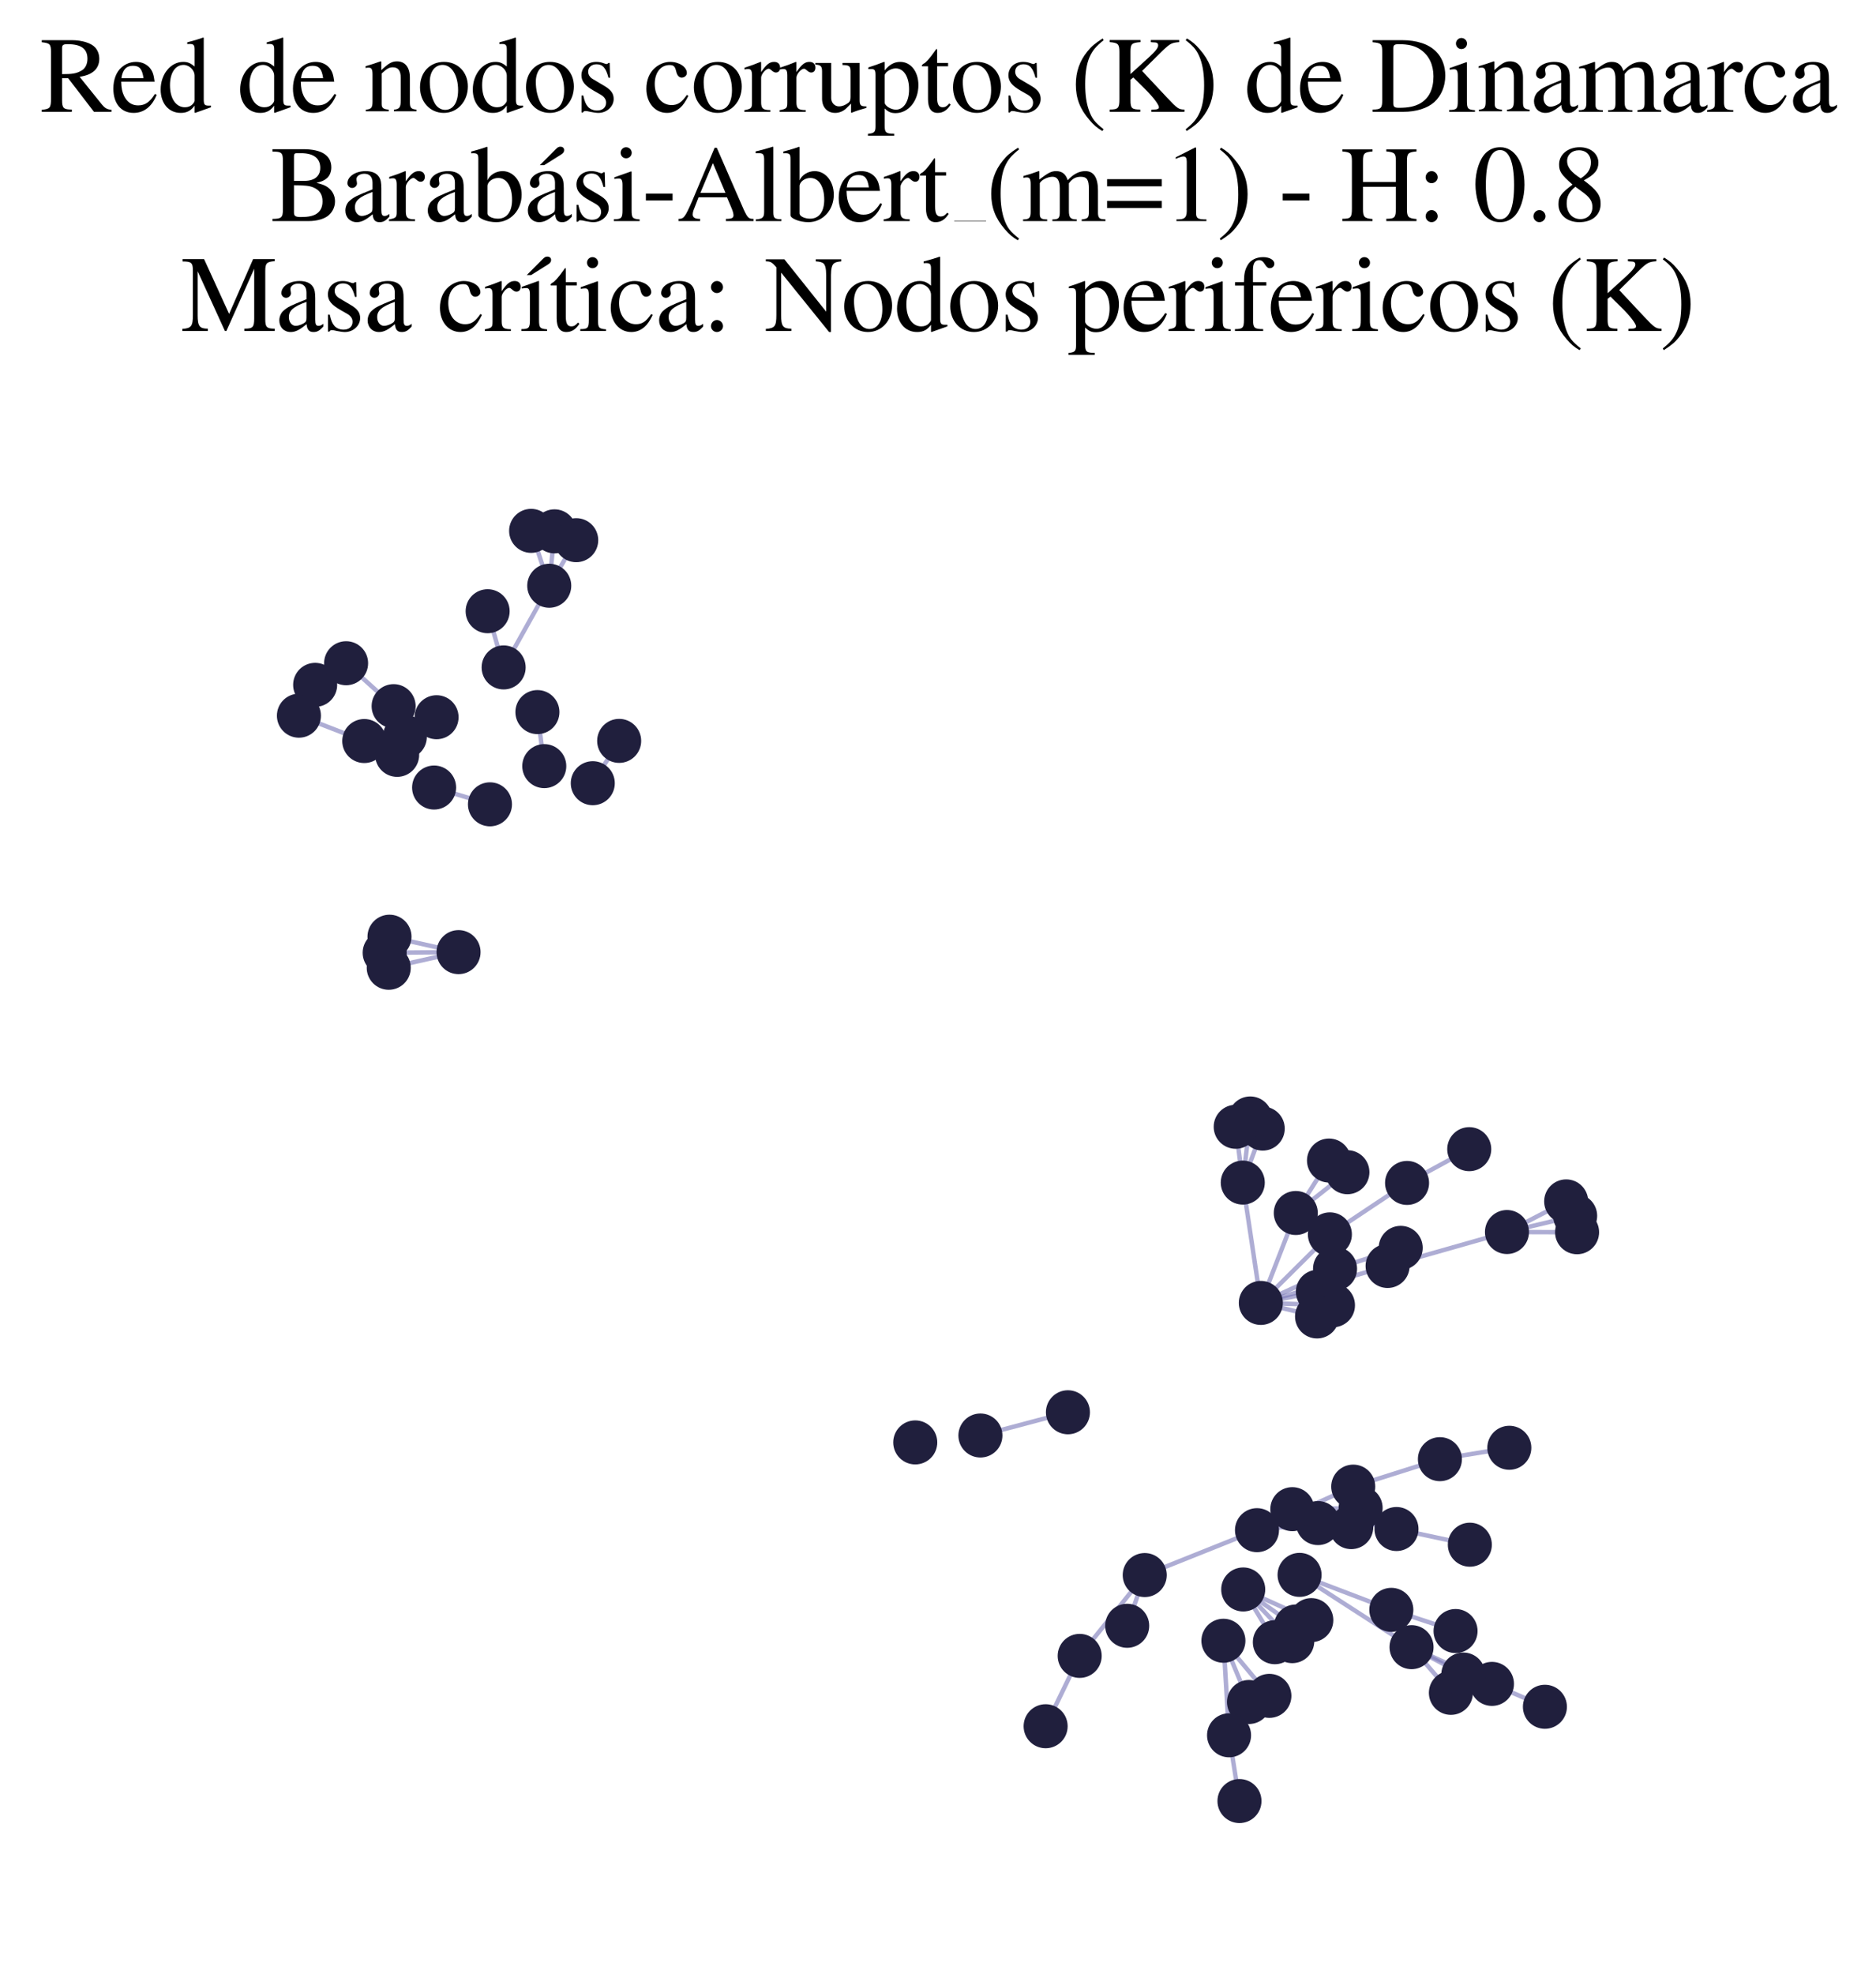 <?xml version="1.0" encoding="utf-8" standalone="no"?>
<!DOCTYPE svg PUBLIC "-//W3C//DTD SVG 1.1//EN"
  "http://www.w3.org/Graphics/SVG/1.1/DTD/svg11.dtd">
<svg xmlns:xlink="http://www.w3.org/1999/xlink" width="169.215pt" height="178.045pt" viewBox="0 0 169.215 178.045" xmlns="http://www.w3.org/2000/svg" version="1.1">
 <defs>
  <style type="text/css">*{stroke-linejoin: round; stroke-linecap: butt}</style>
 </defs>
 <g id="figure_1">
  <g id="patch_1">
   <path d="M 0 178.045 
L 169.215 178.045 
L 169.215 0 
L 0 0 
z
" style="fill: #ffffff"/>
  </g>
  <g id="axes_1">
   <g id="LineCollection_1">
    <path d="M 103.254 142.038 
L 113.38 137.99 
" clip-path="url(#p93123ad80b)" style="fill: none; stroke: #7976b8; stroke-opacity: 0.6; stroke-width: 0.4"/>
    <path d="M 103.254 142.038 
L 97.388 149.327 
" clip-path="url(#p93123ad80b)" style="fill: none; stroke: #7976b8; stroke-opacity: 0.6; stroke-width: 0.4"/>
    <path d="M 103.254 142.038 
L 101.673 146.613 
" clip-path="url(#p93123ad80b)" style="fill: none; stroke: #7976b8; stroke-opacity: 0.6; stroke-width: 0.4"/>
    <path d="M 117.221 142.022 
L 125.498 145.175 
" clip-path="url(#p93123ad80b)" style="fill: none; stroke: #7976b8; stroke-opacity: 0.6; stroke-width: 0.4"/>
    <path d="M 117.221 142.022 
L 127.321 148.541 
" clip-path="url(#p93123ad80b)" style="fill: none; stroke: #7976b8; stroke-opacity: 0.6; stroke-width: 0.4"/>
    <path d="M 113.728 117.497 
L 116.88 109.387 
" clip-path="url(#p93123ad80b)" style="fill: none; stroke: #7976b8; stroke-opacity: 0.6; stroke-width: 0.4"/>
    <path d="M 113.728 117.497 
L 125.161 114.164 
" clip-path="url(#p93123ad80b)" style="fill: none; stroke: #7976b8; stroke-opacity: 0.6; stroke-width: 0.4"/>
    <path d="M 113.728 117.497 
L 118.798 118.716 
" clip-path="url(#p93123ad80b)" style="fill: none; stroke: #7976b8; stroke-opacity: 0.6; stroke-width: 0.4"/>
    <path d="M 113.728 117.497 
L 112.098 106.645 
" clip-path="url(#p93123ad80b)" style="fill: none; stroke: #7976b8; stroke-opacity: 0.6; stroke-width: 0.4"/>
    <path d="M 113.728 117.497 
L 120.42 114.419 
" clip-path="url(#p93123ad80b)" style="fill: none; stroke: #7976b8; stroke-opacity: 0.6; stroke-width: 0.4"/>
    <path d="M 113.728 117.497 
L 120.234 117.709 
" clip-path="url(#p93123ad80b)" style="fill: none; stroke: #7976b8; stroke-opacity: 0.6; stroke-width: 0.4"/>
    <path d="M 113.728 117.497 
L 118.873 116.49 
" clip-path="url(#p93123ad80b)" style="fill: none; stroke: #7976b8; stroke-opacity: 0.6; stroke-width: 0.4"/>
    <path d="M 113.728 117.497 
L 119.956 111.314 
" clip-path="url(#p93123ad80b)" style="fill: none; stroke: #7976b8; stroke-opacity: 0.6; stroke-width: 0.4"/>
    <path d="M 32.857 66.826 
L 26.963 64.54 
" clip-path="url(#p93123ad80b)" style="fill: none; stroke: #7976b8; stroke-opacity: 0.6; stroke-width: 0.4"/>
    <path d="M 116.88 109.387 
L 121.536 105.709 
" clip-path="url(#p93123ad80b)" style="fill: none; stroke: #7976b8; stroke-opacity: 0.6; stroke-width: 0.4"/>
    <path d="M 116.88 109.387 
L 119.876 104.656 
" clip-path="url(#p93123ad80b)" style="fill: none; stroke: #7976b8; stroke-opacity: 0.6; stroke-width: 0.4"/>
    <path d="M 35.505 63.682 
L 31.219 59.81 
" clip-path="url(#p93123ad80b)" style="fill: none; stroke: #7976b8; stroke-opacity: 0.6; stroke-width: 0.4"/>
    <path d="M 110.352 147.963 
L 110.861 156.488 
" clip-path="url(#p93123ad80b)" style="fill: none; stroke: #7976b8; stroke-opacity: 0.6; stroke-width: 0.4"/>
    <path d="M 110.352 147.963 
L 112.659 153.485 
" clip-path="url(#p93123ad80b)" style="fill: none; stroke: #7976b8; stroke-opacity: 0.6; stroke-width: 0.4"/>
    <path d="M 110.352 147.963 
L 114.498 152.932 
" clip-path="url(#p93123ad80b)" style="fill: none; stroke: #7976b8; stroke-opacity: 0.6; stroke-width: 0.4"/>
    <path d="M 125.498 145.175 
L 131.291 147.086 
" clip-path="url(#p93123ad80b)" style="fill: none; stroke: #7976b8; stroke-opacity: 0.6; stroke-width: 0.4"/>
    <path d="M 110.861 156.488 
L 111.8 162.418 
" clip-path="url(#p93123ad80b)" style="fill: none; stroke: #7976b8; stroke-opacity: 0.6; stroke-width: 0.4"/>
    <path d="M 125.161 114.164 
L 135.928 111.103 
" clip-path="url(#p93123ad80b)" style="fill: none; stroke: #7976b8; stroke-opacity: 0.6; stroke-width: 0.4"/>
    <path d="M 116.567 136.095 
L 121.884 137.715 
" clip-path="url(#p93123ad80b)" style="fill: none; stroke: #7976b8; stroke-opacity: 0.6; stroke-width: 0.4"/>
    <path d="M 116.567 136.095 
L 122.729 135.991 
" clip-path="url(#p93123ad80b)" style="fill: none; stroke: #7976b8; stroke-opacity: 0.6; stroke-width: 0.4"/>
    <path d="M 116.567 136.095 
L 125.962 137.886 
" clip-path="url(#p93123ad80b)" style="fill: none; stroke: #7976b8; stroke-opacity: 0.6; stroke-width: 0.4"/>
    <path d="M 135.928 111.103 
L 141.269 108.341 
" clip-path="url(#p93123ad80b)" style="fill: none; stroke: #7976b8; stroke-opacity: 0.6; stroke-width: 0.4"/>
    <path d="M 135.928 111.103 
L 142.252 111.122 
" clip-path="url(#p93123ad80b)" style="fill: none; stroke: #7976b8; stroke-opacity: 0.6; stroke-width: 0.4"/>
    <path d="M 135.928 111.103 
L 142.078 109.643 
" clip-path="url(#p93123ad80b)" style="fill: none; stroke: #7976b8; stroke-opacity: 0.6; stroke-width: 0.4"/>
    <path d="M 44.195 72.534 
L 39.156 71.02 
" clip-path="url(#p93123ad80b)" style="fill: none; stroke: #7976b8; stroke-opacity: 0.6; stroke-width: 0.4"/>
    <path d="M 88.433 129.453 
L 96.327 127.358 
" clip-path="url(#p93123ad80b)" style="fill: none; stroke: #7976b8; stroke-opacity: 0.6; stroke-width: 0.4"/>
    <path d="M 113.38 137.99 
L 122.062 134.063 
" clip-path="url(#p93123ad80b)" style="fill: none; stroke: #7976b8; stroke-opacity: 0.6; stroke-width: 0.4"/>
    <path d="M 113.38 137.99 
L 118.879 137.351 
" clip-path="url(#p93123ad80b)" style="fill: none; stroke: #7976b8; stroke-opacity: 0.6; stroke-width: 0.4"/>
    <path d="M 112.138 143.337 
L 118.28 146.103 
" clip-path="url(#p93123ad80b)" style="fill: none; stroke: #7976b8; stroke-opacity: 0.6; stroke-width: 0.4"/>
    <path d="M 112.138 143.337 
L 116.884 146.677 
" clip-path="url(#p93123ad80b)" style="fill: none; stroke: #7976b8; stroke-opacity: 0.6; stroke-width: 0.4"/>
    <path d="M 112.138 143.337 
L 116.563 147.998 
" clip-path="url(#p93123ad80b)" style="fill: none; stroke: #7976b8; stroke-opacity: 0.6; stroke-width: 0.4"/>
    <path d="M 112.138 143.337 
L 114.992 148.093 
" clip-path="url(#p93123ad80b)" style="fill: none; stroke: #7976b8; stroke-opacity: 0.6; stroke-width: 0.4"/>
    <path d="M 127.321 148.541 
L 134.575 151.853 
" clip-path="url(#p93123ad80b)" style="fill: none; stroke: #7976b8; stroke-opacity: 0.6; stroke-width: 0.4"/>
    <path d="M 127.321 148.541 
L 130.871 152.659 
" clip-path="url(#p93123ad80b)" style="fill: none; stroke: #7976b8; stroke-opacity: 0.6; stroke-width: 0.4"/>
    <path d="M 127.321 148.541 
L 131.99 151.009 
" clip-path="url(#p93123ad80b)" style="fill: none; stroke: #7976b8; stroke-opacity: 0.6; stroke-width: 0.4"/>
    <path d="M 134.575 151.853 
L 139.351 153.916 
" clip-path="url(#p93123ad80b)" style="fill: none; stroke: #7976b8; stroke-opacity: 0.6; stroke-width: 0.4"/>
    <path d="M 45.428 60.188 
L 49.542 52.822 
" clip-path="url(#p93123ad80b)" style="fill: none; stroke: #7976b8; stroke-opacity: 0.6; stroke-width: 0.4"/>
    <path d="M 45.428 60.188 
L 43.985 55.12 
" clip-path="url(#p93123ad80b)" style="fill: none; stroke: #7976b8; stroke-opacity: 0.6; stroke-width: 0.4"/>
    <path d="M 97.388 149.327 
L 94.316 155.671 
" clip-path="url(#p93123ad80b)" style="fill: none; stroke: #7976b8; stroke-opacity: 0.6; stroke-width: 0.4"/>
    <path d="M 49.542 52.822 
L 47.907 47.873 
" clip-path="url(#p93123ad80b)" style="fill: none; stroke: #7976b8; stroke-opacity: 0.6; stroke-width: 0.4"/>
    <path d="M 49.542 52.822 
L 51.975 48.713 
" clip-path="url(#p93123ad80b)" style="fill: none; stroke: #7976b8; stroke-opacity: 0.6; stroke-width: 0.4"/>
    <path d="M 49.542 52.822 
L 50.016 47.917 
" clip-path="url(#p93123ad80b)" style="fill: none; stroke: #7976b8; stroke-opacity: 0.6; stroke-width: 0.4"/>
    <path d="M 122.062 134.063 
L 129.879 131.587 
" clip-path="url(#p93123ad80b)" style="fill: none; stroke: #7976b8; stroke-opacity: 0.6; stroke-width: 0.4"/>
    <path d="M 112.098 106.645 
L 113.899 101.776 
" clip-path="url(#p93123ad80b)" style="fill: none; stroke: #7976b8; stroke-opacity: 0.6; stroke-width: 0.4"/>
    <path d="M 112.098 106.645 
L 112.773 100.862 
" clip-path="url(#p93123ad80b)" style="fill: none; stroke: #7976b8; stroke-opacity: 0.6; stroke-width: 0.4"/>
    <path d="M 112.098 106.645 
L 111.461 101.613 
" clip-path="url(#p93123ad80b)" style="fill: none; stroke: #7976b8; stroke-opacity: 0.6; stroke-width: 0.4"/>
    <path d="M 120.42 114.419 
L 126.343 112.531 
" clip-path="url(#p93123ad80b)" style="fill: none; stroke: #7976b8; stroke-opacity: 0.6; stroke-width: 0.4"/>
    <path d="M 129.879 131.587 
L 136.141 130.56 
" clip-path="url(#p93123ad80b)" style="fill: none; stroke: #7976b8; stroke-opacity: 0.6; stroke-width: 0.4"/>
    <path d="M 41.361 85.863 
L 34.697 85.92 
" clip-path="url(#p93123ad80b)" style="fill: none; stroke: #7976b8; stroke-opacity: 0.6; stroke-width: 0.4"/>
    <path d="M 41.361 85.863 
L 35.064 87.273 
" clip-path="url(#p93123ad80b)" style="fill: none; stroke: #7976b8; stroke-opacity: 0.6; stroke-width: 0.4"/>
    <path d="M 41.361 85.863 
L 35.133 84.472 
" clip-path="url(#p93123ad80b)" style="fill: none; stroke: #7976b8; stroke-opacity: 0.6; stroke-width: 0.4"/>
    <path d="M 49.094 69.089 
L 48.475 64.216 
" clip-path="url(#p93123ad80b)" style="fill: none; stroke: #7976b8; stroke-opacity: 0.6; stroke-width: 0.4"/>
    <path d="M 119.956 111.314 
L 126.917 106.676 
" clip-path="url(#p93123ad80b)" style="fill: none; stroke: #7976b8; stroke-opacity: 0.6; stroke-width: 0.4"/>
    <path d="M 125.962 137.886 
L 132.58 139.301 
" clip-path="url(#p93123ad80b)" style="fill: none; stroke: #7976b8; stroke-opacity: 0.6; stroke-width: 0.4"/>
    <path d="M 126.917 106.676 
L 132.526 103.631 
" clip-path="url(#p93123ad80b)" style="fill: none; stroke: #7976b8; stroke-opacity: 0.6; stroke-width: 0.4"/>
    <path d="M 53.469 70.63 
L 55.849 66.813 
" clip-path="url(#p93123ad80b)" style="fill: none; stroke: #7976b8; stroke-opacity: 0.6; stroke-width: 0.4"/>
   </g>
   <g id="PathCollection_1">
    <defs>
     <path id="m9e8c3a4043" d="M 0 1.936 
C 0.514 1.936 1.006 1.732 1.369 1.369 
C 1.732 1.006 1.936 0.514 1.936 0 
C 1.936 -0.514 1.732 -1.006 1.369 -1.369 
C 1.006 -1.732 0.514 -1.936 0 -1.936 
C -0.514 -1.936 -1.006 -1.732 -1.369 -1.369 
C -1.732 -1.006 -1.936 -0.514 -1.936 0 
C -1.936 0.514 -1.732 1.006 -1.369 1.369 
C -1.006 1.732 -0.514 1.936 0 1.936 
z
" style="stroke: #201f3d; stroke-width: 0.1"/>
    </defs>
    <g clip-path="url(#p93123ad80b)">
     <use xlink:href="#m9e8c3a4043" x="96.327" y="127.358" style="fill: #201f3d; stroke: #201f3d; stroke-width: 0.1"/>
     <use xlink:href="#m9e8c3a4043" x="129.879" y="131.587" style="fill: #201f3d; stroke: #201f3d; stroke-width: 0.1"/>
     <use xlink:href="#m9e8c3a4043" x="32.857" y="66.826" style="fill: #201f3d; stroke: #201f3d; stroke-width: 0.1"/>
     <use xlink:href="#m9e8c3a4043" x="43.985" y="55.12" style="fill: #201f3d; stroke: #201f3d; stroke-width: 0.1"/>
     <use xlink:href="#m9e8c3a4043" x="139.351" y="153.916" style="fill: #201f3d; stroke: #201f3d; stroke-width: 0.1"/>
     <use xlink:href="#m9e8c3a4043" x="97.388" y="149.327" style="fill: #201f3d; stroke: #201f3d; stroke-width: 0.1"/>
     <use xlink:href="#m9e8c3a4043" x="113.899" y="101.776" style="fill: #201f3d; stroke: #201f3d; stroke-width: 0.1"/>
     <use xlink:href="#m9e8c3a4043" x="39.156" y="71.02" style="fill: #201f3d; stroke: #201f3d; stroke-width: 0.1"/>
     <use xlink:href="#m9e8c3a4043" x="122.729" y="135.991" style="fill: #201f3d; stroke: #201f3d; stroke-width: 0.1"/>
     <use xlink:href="#m9e8c3a4043" x="41.361" y="85.863" style="fill: #201f3d; stroke: #201f3d; stroke-width: 0.1"/>
     <use xlink:href="#m9e8c3a4043" x="49.542" y="52.822" style="fill: #201f3d; stroke: #201f3d; stroke-width: 0.1"/>
     <use xlink:href="#m9e8c3a4043" x="35.823" y="68.073" style="fill: #201f3d; stroke: #201f3d; stroke-width: 0.1"/>
     <use xlink:href="#m9e8c3a4043" x="132.58" y="139.301" style="fill: #201f3d; stroke: #201f3d; stroke-width: 0.1"/>
     <use xlink:href="#m9e8c3a4043" x="118.873" y="116.49" style="fill: #201f3d; stroke: #201f3d; stroke-width: 0.1"/>
     <use xlink:href="#m9e8c3a4043" x="50.016" y="47.917" style="fill: #201f3d; stroke: #201f3d; stroke-width: 0.1"/>
     <use xlink:href="#m9e8c3a4043" x="45.428" y="60.188" style="fill: #201f3d; stroke: #201f3d; stroke-width: 0.1"/>
     <use xlink:href="#m9e8c3a4043" x="114.498" y="152.932" style="fill: #201f3d; stroke: #201f3d; stroke-width: 0.1"/>
     <use xlink:href="#m9e8c3a4043" x="116.884" y="146.677" style="fill: #201f3d; stroke: #201f3d; stroke-width: 0.1"/>
     <use xlink:href="#m9e8c3a4043" x="113.728" y="117.497" style="fill: #201f3d; stroke: #201f3d; stroke-width: 0.1"/>
     <use xlink:href="#m9e8c3a4043" x="28.427" y="61.76" style="fill: #201f3d; stroke: #201f3d; stroke-width: 0.1"/>
     <use xlink:href="#m9e8c3a4043" x="142.078" y="109.643" style="fill: #201f3d; stroke: #201f3d; stroke-width: 0.1"/>
     <use xlink:href="#m9e8c3a4043" x="118.879" y="137.351" style="fill: #201f3d; stroke: #201f3d; stroke-width: 0.1"/>
     <use xlink:href="#m9e8c3a4043" x="125.498" y="145.175" style="fill: #201f3d; stroke: #201f3d; stroke-width: 0.1"/>
     <use xlink:href="#m9e8c3a4043" x="34.697" y="85.92" style="fill: #201f3d; stroke: #201f3d; stroke-width: 0.1"/>
     <use xlink:href="#m9e8c3a4043" x="35.064" y="87.273" style="fill: #201f3d; stroke: #201f3d; stroke-width: 0.1"/>
     <use xlink:href="#m9e8c3a4043" x="125.962" y="137.886" style="fill: #201f3d; stroke: #201f3d; stroke-width: 0.1"/>
     <use xlink:href="#m9e8c3a4043" x="119.876" y="104.656" style="fill: #201f3d; stroke: #201f3d; stroke-width: 0.1"/>
     <use xlink:href="#m9e8c3a4043" x="101.673" y="146.613" style="fill: #201f3d; stroke: #201f3d; stroke-width: 0.1"/>
     <use xlink:href="#m9e8c3a4043" x="132.526" y="103.631" style="fill: #201f3d; stroke: #201f3d; stroke-width: 0.1"/>
     <use xlink:href="#m9e8c3a4043" x="141.269" y="108.341" style="fill: #201f3d; stroke: #201f3d; stroke-width: 0.1"/>
     <use xlink:href="#m9e8c3a4043" x="39.378" y="64.679" style="fill: #201f3d; stroke: #201f3d; stroke-width: 0.1"/>
     <use xlink:href="#m9e8c3a4043" x="51.975" y="48.713" style="fill: #201f3d; stroke: #201f3d; stroke-width: 0.1"/>
     <use xlink:href="#m9e8c3a4043" x="82.556" y="130.076" style="fill: #201f3d; stroke: #201f3d; stroke-width: 0.1"/>
     <use xlink:href="#m9e8c3a4043" x="131.291" y="147.086" style="fill: #201f3d; stroke: #201f3d; stroke-width: 0.1"/>
     <use xlink:href="#m9e8c3a4043" x="31.219" y="59.81" style="fill: #201f3d; stroke: #201f3d; stroke-width: 0.1"/>
     <use xlink:href="#m9e8c3a4043" x="135.928" y="111.103" style="fill: #201f3d; stroke: #201f3d; stroke-width: 0.1"/>
     <use xlink:href="#m9e8c3a4043" x="127.321" y="148.541" style="fill: #201f3d; stroke: #201f3d; stroke-width: 0.1"/>
     <use xlink:href="#m9e8c3a4043" x="111.8" y="162.418" style="fill: #201f3d; stroke: #201f3d; stroke-width: 0.1"/>
     <use xlink:href="#m9e8c3a4043" x="112.138" y="143.337" style="fill: #201f3d; stroke: #201f3d; stroke-width: 0.1"/>
     <use xlink:href="#m9e8c3a4043" x="35.505" y="63.682" style="fill: #201f3d; stroke: #201f3d; stroke-width: 0.1"/>
     <use xlink:href="#m9e8c3a4043" x="120.42" y="114.419" style="fill: #201f3d; stroke: #201f3d; stroke-width: 0.1"/>
     <use xlink:href="#m9e8c3a4043" x="116.563" y="147.998" style="fill: #201f3d; stroke: #201f3d; stroke-width: 0.1"/>
     <use xlink:href="#m9e8c3a4043" x="126.343" y="112.531" style="fill: #201f3d; stroke: #201f3d; stroke-width: 0.1"/>
     <use xlink:href="#m9e8c3a4043" x="116.88" y="109.387" style="fill: #201f3d; stroke: #201f3d; stroke-width: 0.1"/>
     <use xlink:href="#m9e8c3a4043" x="134.575" y="151.853" style="fill: #201f3d; stroke: #201f3d; stroke-width: 0.1"/>
     <use xlink:href="#m9e8c3a4043" x="49.094" y="69.089" style="fill: #201f3d; stroke: #201f3d; stroke-width: 0.1"/>
     <use xlink:href="#m9e8c3a4043" x="116.567" y="136.095" style="fill: #201f3d; stroke: #201f3d; stroke-width: 0.1"/>
     <use xlink:href="#m9e8c3a4043" x="110.352" y="147.963" style="fill: #201f3d; stroke: #201f3d; stroke-width: 0.1"/>
     <use xlink:href="#m9e8c3a4043" x="44.195" y="72.534" style="fill: #201f3d; stroke: #201f3d; stroke-width: 0.1"/>
     <use xlink:href="#m9e8c3a4043" x="121.884" y="137.715" style="fill: #201f3d; stroke: #201f3d; stroke-width: 0.1"/>
     <use xlink:href="#m9e8c3a4043" x="26.963" y="64.54" style="fill: #201f3d; stroke: #201f3d; stroke-width: 0.1"/>
     <use xlink:href="#m9e8c3a4043" x="35.133" y="84.472" style="fill: #201f3d; stroke: #201f3d; stroke-width: 0.1"/>
     <use xlink:href="#m9e8c3a4043" x="120.234" y="117.709" style="fill: #201f3d; stroke: #201f3d; stroke-width: 0.1"/>
     <use xlink:href="#m9e8c3a4043" x="136.141" y="130.56" style="fill: #201f3d; stroke: #201f3d; stroke-width: 0.1"/>
     <use xlink:href="#m9e8c3a4043" x="94.316" y="155.671" style="fill: #201f3d; stroke: #201f3d; stroke-width: 0.1"/>
     <use xlink:href="#m9e8c3a4043" x="126.917" y="106.676" style="fill: #201f3d; stroke: #201f3d; stroke-width: 0.1"/>
     <use xlink:href="#m9e8c3a4043" x="112.098" y="106.645" style="fill: #201f3d; stroke: #201f3d; stroke-width: 0.1"/>
     <use xlink:href="#m9e8c3a4043" x="117.221" y="142.022" style="fill: #201f3d; stroke: #201f3d; stroke-width: 0.1"/>
     <use xlink:href="#m9e8c3a4043" x="88.433" y="129.453" style="fill: #201f3d; stroke: #201f3d; stroke-width: 0.1"/>
     <use xlink:href="#m9e8c3a4043" x="119.956" y="111.314" style="fill: #201f3d; stroke: #201f3d; stroke-width: 0.1"/>
     <use xlink:href="#m9e8c3a4043" x="113.38" y="137.99" style="fill: #201f3d; stroke: #201f3d; stroke-width: 0.1"/>
     <use xlink:href="#m9e8c3a4043" x="130.871" y="152.659" style="fill: #201f3d; stroke: #201f3d; stroke-width: 0.1"/>
     <use xlink:href="#m9e8c3a4043" x="122.062" y="134.063" style="fill: #201f3d; stroke: #201f3d; stroke-width: 0.1"/>
     <use xlink:href="#m9e8c3a4043" x="55.849" y="66.813" style="fill: #201f3d; stroke: #201f3d; stroke-width: 0.1"/>
     <use xlink:href="#m9e8c3a4043" x="112.773" y="100.862" style="fill: #201f3d; stroke: #201f3d; stroke-width: 0.1"/>
     <use xlink:href="#m9e8c3a4043" x="103.254" y="142.038" style="fill: #201f3d; stroke: #201f3d; stroke-width: 0.1"/>
     <use xlink:href="#m9e8c3a4043" x="48.475" y="64.216" style="fill: #201f3d; stroke: #201f3d; stroke-width: 0.1"/>
     <use xlink:href="#m9e8c3a4043" x="125.161" y="114.164" style="fill: #201f3d; stroke: #201f3d; stroke-width: 0.1"/>
     <use xlink:href="#m9e8c3a4043" x="112.659" y="153.485" style="fill: #201f3d; stroke: #201f3d; stroke-width: 0.1"/>
     <use xlink:href="#m9e8c3a4043" x="131.99" y="151.009" style="fill: #201f3d; stroke: #201f3d; stroke-width: 0.1"/>
     <use xlink:href="#m9e8c3a4043" x="53.469" y="70.63" style="fill: #201f3d; stroke: #201f3d; stroke-width: 0.1"/>
     <use xlink:href="#m9e8c3a4043" x="110.861" y="156.488" style="fill: #201f3d; stroke: #201f3d; stroke-width: 0.1"/>
     <use xlink:href="#m9e8c3a4043" x="114.992" y="148.093" style="fill: #201f3d; stroke: #201f3d; stroke-width: 0.1"/>
     <use xlink:href="#m9e8c3a4043" x="142.252" y="111.122" style="fill: #201f3d; stroke: #201f3d; stroke-width: 0.1"/>
     <use xlink:href="#m9e8c3a4043" x="118.798" y="118.716" style="fill: #201f3d; stroke: #201f3d; stroke-width: 0.1"/>
     <use xlink:href="#m9e8c3a4043" x="121.536" y="105.709" style="fill: #201f3d; stroke: #201f3d; stroke-width: 0.1"/>
     <use xlink:href="#m9e8c3a4043" x="118.28" y="146.103" style="fill: #201f3d; stroke: #201f3d; stroke-width: 0.1"/>
     <use xlink:href="#m9e8c3a4043" x="47.907" y="47.873" style="fill: #201f3d; stroke: #201f3d; stroke-width: 0.1"/>
     <use xlink:href="#m9e8c3a4043" x="36.514" y="66.45" style="fill: #201f3d; stroke: #201f3d; stroke-width: 0.1"/>
     <use xlink:href="#m9e8c3a4043" x="111.461" y="101.613" style="fill: #201f3d; stroke: #201f3d; stroke-width: 0.1"/>
    </g>
   </g>
   <g id="text_1">
    <!-- Red de nodos corruptos (K) de Dinamarca -->
    <g transform="translate(3.6 10.084) scale(0.096 -0.096)">
     <defs>
      <path id="NimbusRomNo9L-Regu-52" d="M 4218 121 
C 3974 140 3846 205 3661 424 
L 2342 2061 
C 2771 2143 2963 2219 3174 2388 
C 3379 2553 3501 2818 3501 3113 
C 3501 3385 3418 3618 3251 3801 
C 3008 4059 2477 4224 1875 4224 
L 109 4224 
L 109 4102 
C 589 4051 653 3981 653 3528 
L 653 765 
C 653 236 589 159 109 121 
L 109 0 
L 1882 0 
L 1882 134 
C 1389 134 1306 219 1306 692 
L 1306 1984 
L 1664 1984 
L 3187 0 
L 4218 0 
L 4218 121 
z
M 1306 3762 
C 1306 3937 1376 3987 1632 3987 
C 2432 3987 2803 3716 2803 3123 
C 2803 2807 2669 2542 2438 2423 
C 2144 2258 1920 2221 1306 2221 
L 1306 3762 
z
" transform="scale(0.016)"/>
      <path id="NimbusRomNo9L-Regu-65" d="M 2611 1053 
C 2304 564 2029 378 1619 378 
C 1254 378 979 564 794 930 
C 678 1174 634 1386 621 1779 
L 2592 1779 
C 2541 2193 2477 2377 2317 2581 
C 2125 2811 1830 2944 1498 2944 
C 1178 2944 877 2829 634 2611 
C 333 2349 160 1894 160 1370 
C 160 486 621 -64 1357 -64 
C 1965 -64 2445 315 2714 1008 
L 2611 1053 
z
M 634 1984 
C 704 2479 922 2714 1312 2714 
C 1702 2714 1856 2535 1939 1984 
L 634 1984 
z
" transform="scale(0.016)"/>
      <path id="NimbusRomNo9L-Regu-64" d="M 2202 -64 
L 3142 269 
L 3142 365 
C 3027 365 3014 365 2995 365 
C 2765 365 2714 435 2714 731 
L 2714 4364 
L 2682 4377 
C 2374 4268 2150 4204 1741 4096 
L 1741 3994 
C 1792 4000 1830 4000 1882 4000 
C 2118 4000 2176 3936 2176 3672 
L 2176 2669 
C 1933 2874 1760 2944 1504 2944 
C 768 2944 173 2221 173 1312 
C 173 493 653 -64 1357 -64 
C 1715 -64 1958 64 2176 365 
L 2176 -45 
L 2202 -64 
z
M 2176 653 
C 2176 608 2131 531 2067 461 
C 1952 333 1792 269 1606 269 
C 1075 269 723 781 723 1568 
C 723 2291 1037 2765 1523 2765 
C 1862 2765 2176 2464 2176 2125 
L 2176 653 
z
" transform="scale(0.016)"/>
      <path id="NimbusRomNo9L-Regu-6e" d="M 102 2579 
C 141 2598 205 2605 275 2605 
C 454 2605 512 2509 512 2195 
L 512 608 
C 512 243 442 154 115 128 
L 115 32 
L 1472 32 
L 1472 128 
C 1146 154 1050 230 1050 461 
L 1050 2259 
C 1357 2547 1498 2624 1709 2624 
C 2022 2624 2176 2426 2176 2003 
L 2176 666 
C 2176 262 2093 154 1773 128 
L 1773 32 
L 3104 32 
L 3104 128 
C 2790 160 2714 237 2714 550 
L 2714 2016 
C 2714 2618 2432 2976 1958 2976 
C 1664 2976 1466 2867 1030 2458 
L 1030 2963 
L 986 2976 
C 672 2861 454 2790 102 2688 
L 102 2579 
z
" transform="scale(0.016)"/>
      <path id="NimbusRomNo9L-Regu-6f" d="M 1600 2944 
C 768 2944 186 2330 186 1446 
C 186 582 781 -64 1587 -64 
C 2394 -64 3008 614 3008 1498 
C 3008 2336 2419 2944 1600 2944 
z
M 1517 2765 
C 2054 2765 2432 2150 2432 1274 
C 2432 550 2144 115 1664 115 
C 1414 115 1178 269 1043 525 
C 864 858 762 1306 762 1760 
C 762 2368 1062 2765 1517 2765 
z
" transform="scale(0.016)"/>
      <path id="NimbusRomNo9L-Regu-73" d="M 2016 2010 
L 1990 2880 
L 1920 2880 
L 1907 2867 
C 1850 2822 1843 2816 1818 2816 
C 1779 2816 1715 2829 1645 2861 
C 1504 2915 1363 2944 1197 2944 
C 691 2944 326 2616 326 2154 
C 326 1796 531 1539 1075 1231 
L 1446 1020 
C 1670 892 1779 737 1779 539 
C 1779 256 1574 77 1248 77 
C 1030 77 832 159 710 298 
C 576 455 518 600 435 960 
L 333 960 
L 333 -39 
L 416 -39 
C 461 33 486 48 563 48 
C 621 48 710 35 858 -2 
C 1037 -39 1210 -64 1325 -64 
C 1818 -64 2227 308 2227 757 
C 2227 1077 2074 1289 1690 1520 
L 998 1930 
C 819 2033 723 2194 723 2367 
C 723 2624 922 2803 1216 2803 
C 1581 2803 1773 2583 1920 2010 
L 2016 2010 
z
" transform="scale(0.016)"/>
      <path id="NimbusRomNo9L-Regu-63" d="M 2547 998 
C 2240 550 2010 397 1645 397 
C 1062 397 653 909 653 1645 
C 653 2304 1005 2758 1523 2758 
C 1754 2758 1837 2688 1901 2451 
L 1939 2310 
C 1990 2131 2106 2016 2240 2016 
C 2406 2016 2547 2138 2547 2285 
C 2547 2643 2099 2944 1562 2944 
C 1248 2944 922 2816 659 2586 
C 339 2304 160 1869 160 1363 
C 160 531 666 -64 1376 -64 
C 1664 -64 1920 38 2150 237 
C 2323 390 2445 563 2637 941 
L 2547 998 
z
" transform="scale(0.016)"/>
      <path id="NimbusRomNo9L-Regu-72" d="M 45 2496 
C 134 2515 192 2522 269 2522 
C 429 2522 486 2419 486 2138 
L 486 538 
C 486 218 442 173 32 96 
L 32 0 
L 1568 0 
L 1568 102 
C 1133 102 1024 199 1024 565 
L 1024 2013 
C 1024 2219 1299 2541 1472 2541 
C 1510 2541 1568 2509 1638 2445 
C 1741 2355 1811 2317 1894 2317 
C 2048 2317 2144 2426 2144 2605 
C 2144 2816 2010 2944 1792 2944 
C 1523 2944 1338 2797 1024 2343 
L 1024 2931 
L 992 2944 
C 653 2803 422 2721 45 2599 
L 45 2496 
z
" transform="scale(0.016)"/>
      <path id="NimbusRomNo9L-Regu-75" d="M 3066 320 
L 3034 320 
C 2739 320 2669 390 2669 685 
L 2669 2880 
L 1658 2880 
L 1658 2758 
C 2054 2758 2131 2694 2131 2375 
L 2131 875 
C 2131 697 2099 607 2010 537 
C 1837 397 1638 320 1446 320 
C 1197 320 992 537 992 805 
L 992 2880 
L 58 2880 
L 58 2778 
C 365 2778 454 2682 454 2387 
L 454 770 
C 454 263 762 -64 1229 -64 
C 1466 -64 1715 38 1888 211 
L 2163 486 
L 2163 -45 
L 2189 -58 
C 2509 70 2739 141 3066 230 
L 3066 320 
z
" transform="scale(0.016)"/>
      <path id="NimbusRomNo9L-Regu-70" d="M 58 2516 
C 115 2522 160 2522 218 2522 
C 435 2522 480 2458 480 2155 
L 480 -855 
C 480 -1189 410 -1261 32 -1299 
L 32 -1408 
L 1581 -1408 
L 1581 -1293 
C 1101 -1293 1018 -1222 1018 -816 
L 1018 199 
C 1242 -13 1395 -77 1664 -77 
C 2419 -77 3008 643 3008 1575 
C 3008 2372 2560 2944 1939 2944 
C 1581 2944 1299 2784 1018 2438 
L 1018 2931 
L 979 2944 
C 634 2810 410 2726 58 2618 
L 58 2516 
z
M 1018 2136 
C 1018 2329 1376 2560 1670 2560 
C 2144 2560 2458 2071 2458 1324 
C 2458 611 2144 128 1683 128 
C 1382 128 1018 359 1018 552 
L 1018 2136 
z
" transform="scale(0.016)"/>
      <path id="NimbusRomNo9L-Regu-74" d="M 1632 2880 
L 986 2880 
L 986 3622 
C 986 3686 979 3706 941 3706 
C 896 3648 858 3590 813 3526 
C 570 3174 294 2867 192 2841 
C 122 2794 83 2748 83 2715 
C 83 2695 90 2682 109 2682 
L 448 2682 
L 448 751 
C 448 212 640 -64 1018 -64 
C 1331 -64 1574 90 1786 423 
L 1702 493 
C 1568 333 1459 269 1318 269 
C 1082 269 986 443 986 847 
L 986 2682 
L 1632 2682 
L 1632 2880 
z
" transform="scale(0.016)"/>
      <path id="NimbusRomNo9L-Regu-28" d="M 1888 4326 
C 1414 4019 1222 3853 986 3558 
C 531 3002 307 2362 307 1613 
C 307 800 544 173 1107 -480 
C 1370 -787 1536 -928 1869 -1133 
L 1946 -1030 
C 1434 -627 1254 -403 1082 77 
C 928 506 858 992 858 1632 
C 858 2304 941 2829 1114 3226 
C 1293 3622 1485 3853 1946 4224 
L 1888 4326 
z
" transform="scale(0.016)"/>
      <path id="NimbusRomNo9L-Regu-4b" d="M 2643 4109 
C 2720 4096 2784 4096 2810 4096 
C 3002 4096 3078 4045 3078 3917 
C 3078 3775 2931 3583 2579 3257 
L 1446 2224 
L 1446 3534 
C 1446 4000 1517 4071 2035 4109 
L 2035 4231 
L 218 4231 
L 218 4109 
C 717 4071 794 3988 794 3531 
L 794 750 
C 794 217 723 134 218 134 
L 218 0 
L 2022 0 
L 2022 134 
C 1523 134 1446 211 1446 683 
L 1446 1891 
L 1613 2026 
L 2291 1355 
C 2778 876 3123 422 3123 269 
C 3123 179 3034 134 2854 134 
C 2822 134 2752 134 2675 121 
L 2675 0 
L 4627 0 
L 4627 134 
C 4294 134 4205 198 3622 816 
L 2131 2409 
L 3347 3611 
C 3782 4026 3885 4077 4320 4109 
L 4320 4231 
L 2643 4231 
L 2643 4109 
z
" transform="scale(0.016)"/>
      <path id="NimbusRomNo9L-Regu-29" d="M 243 -1133 
C 717 -826 909 -659 1146 -365 
C 1600 192 1824 832 1824 1581 
C 1824 2400 1587 3021 1024 3674 
C 762 3981 595 4122 262 4326 
L 186 4224 
C 698 3821 870 3597 1050 3117 
C 1203 2688 1274 2202 1274 1562 
C 1274 896 1190 365 1018 -26 
C 838 -429 646 -659 186 -1030 
L 243 -1133 
z
" transform="scale(0.016)"/>
      <path id="NimbusRomNo9L-Regu-44" d="M 666 679 
C 666 217 589 134 102 134 
L 102 0 
L 1920 0 
C 2662 0 3334 210 3731 568 
C 4147 944 4384 1512 4384 2131 
C 4384 2706 4192 3203 3840 3554 
C 3405 3994 2707 4224 1830 4224 
L 102 4224 
L 102 4102 
C 608 4057 666 4000 666 3525 
L 666 679 
z
M 1318 3738 
C 1318 3936 1389 3987 1651 3987 
C 2202 3987 2618 3885 2925 3668 
C 3424 3323 3686 2775 3686 2087 
C 3686 1334 3424 798 2906 498 
C 2579 314 2208 237 1651 237 
C 1395 237 1318 294 1318 498 
L 1318 3738 
z
" transform="scale(0.016)"/>
      <path id="NimbusRomNo9L-Regu-69" d="M 1120 2929 
L 128 2579 
L 128 2484 
L 179 2490 
C 256 2502 339 2509 397 2509 
C 550 2509 608 2406 608 2125 
L 608 640 
C 608 179 544 109 102 109 
L 102 0 
L 1619 0 
L 1619 96 
C 1197 128 1146 191 1146 650 
L 1146 2910 
L 1120 2929 
z
M 819 4352 
C 646 4352 499 4205 499 4026 
C 499 3847 640 3699 819 3699 
C 1005 3699 1152 3840 1152 4026 
C 1152 4205 1005 4352 819 4352 
z
" transform="scale(0.016)"/>
      <path id="NimbusRomNo9L-Regu-61" d="M 2829 423 
C 2720 333 2643 301 2547 301 
C 2400 301 2355 390 2355 672 
L 2355 1920 
C 2355 2253 2323 2438 2227 2592 
C 2086 2822 1811 2944 1434 2944 
C 832 2944 358 2630 358 2227 
C 358 2080 486 1952 634 1952 
C 787 1952 922 2080 922 2221 
C 922 2246 915 2278 909 2323 
C 896 2381 890 2432 890 2477 
C 890 2650 1094 2790 1350 2790 
C 1664 2790 1837 2605 1837 2259 
L 1837 1869 
C 851 1472 742 1421 467 1178 
C 326 1050 237 832 237 621 
C 237 218 518 -64 909 -64 
C 1190 -64 1453 70 1843 403 
C 1875 70 1990 -64 2253 -64 
C 2470 -64 2605 13 2829 256 
L 2829 423 
z
M 1837 783 
C 1837 584 1805 526 1670 449 
C 1517 359 1338 301 1203 301 
C 979 301 800 520 800 796 
L 800 822 
C 800 1201 1062 1433 1837 1715 
L 1837 783 
z
" transform="scale(0.016)"/>
      <path id="NimbusRomNo9L-Regu-6d" d="M 122 2547 
C 205 2566 256 2573 326 2573 
C 493 2573 550 2470 550 2162 
L 550 539 
C 550 192 461 96 102 96 
L 102 0 
L 1523 0 
L 1523 96 
C 1184 96 1088 166 1088 418 
L 1088 2234 
C 1088 2246 1139 2310 1184 2355 
C 1344 2502 1619 2611 1843 2611 
C 2125 2611 2266 2385 2266 1932 
L 2266 528 
C 2266 167 2195 96 1830 96 
L 1830 0 
L 3264 0 
L 3264 96 
C 2899 96 2803 205 2803 603 
L 2803 2221 
C 2995 2496 3206 2611 3501 2611 
C 3866 2611 3981 2438 3981 1907 
L 3981 557 
C 3981 192 3930 141 3558 96 
L 3558 0 
L 4960 0 
L 4960 96 
L 4794 115 
C 4602 115 4518 230 4518 480 
L 4518 1802 
C 4518 2559 4269 2944 3776 2944 
C 3405 2944 3078 2778 2733 2407 
C 2618 2771 2400 2944 2054 2944 
C 1773 2944 1594 2854 1062 2451 
L 1062 2931 
L 1018 2944 
C 691 2822 474 2752 122 2656 
L 122 2547 
z
" transform="scale(0.016)"/>
     </defs>
     <use xlink:href="#NimbusRomNo9L-Regu-52" transform="scale(0.996)"/>
     <use xlink:href="#NimbusRomNo9L-Regu-65" transform="translate(66.45 0) scale(0.996)"/>
     <use xlink:href="#NimbusRomNo9L-Regu-64" transform="translate(110.684 0) scale(0.996)"/>
     <use xlink:href="#NimbusRomNo9L-Regu-64" transform="translate(185.403 0) scale(0.996)"/>
     <use xlink:href="#NimbusRomNo9L-Regu-65" transform="translate(235.217 0) scale(0.996)"/>
     <use xlink:href="#NimbusRomNo9L-Regu-6e" transform="translate(304.357 0) scale(0.996)"/>
     <use xlink:href="#NimbusRomNo9L-Regu-6f" transform="translate(354.17 0) scale(0.996)"/>
     <use xlink:href="#NimbusRomNo9L-Regu-64" transform="translate(403.983 0) scale(0.996)"/>
     <use xlink:href="#NimbusRomNo9L-Regu-6f" transform="translate(453.796 0) scale(0.996)"/>
     <use xlink:href="#NimbusRomNo9L-Regu-73" transform="translate(503.61 0) scale(0.996)"/>
     <use xlink:href="#NimbusRomNo9L-Regu-63" transform="translate(567.27 0) scale(0.996)"/>
     <use xlink:href="#NimbusRomNo9L-Regu-6f" transform="translate(611.503 0) scale(0.996)"/>
     <use xlink:href="#NimbusRomNo9L-Regu-72" transform="translate(661.317 0) scale(0.996)"/>
     <use xlink:href="#NimbusRomNo9L-Regu-72" transform="translate(694.492 0) scale(0.996)"/>
     <use xlink:href="#NimbusRomNo9L-Regu-75" transform="translate(727.667 0) scale(0.996)"/>
     <use xlink:href="#NimbusRomNo9L-Regu-70" transform="translate(777.48 0) scale(0.996)"/>
     <use xlink:href="#NimbusRomNo9L-Regu-74" transform="translate(827.294 0) scale(0.996)"/>
     <use xlink:href="#NimbusRomNo9L-Regu-6f" transform="translate(854.989 0) scale(0.996)"/>
     <use xlink:href="#NimbusRomNo9L-Regu-73" transform="translate(904.802 0) scale(0.996)"/>
     <use xlink:href="#NimbusRomNo9L-Regu-28" transform="translate(968.462 0) scale(0.996)"/>
     <use xlink:href="#NimbusRomNo9L-Regu-4b" transform="translate(1001.637 0) scale(0.996)"/>
     <use xlink:href="#NimbusRomNo9L-Regu-29" transform="translate(1073.567 0) scale(0.996)"/>
     <use xlink:href="#NimbusRomNo9L-Regu-64" transform="translate(1131.649 0) scale(0.996)"/>
     <use xlink:href="#NimbusRomNo9L-Regu-65" transform="translate(1181.462 0) scale(0.996)"/>
     <use xlink:href="#NimbusRomNo9L-Regu-44" transform="translate(1250.603 0) scale(0.996)"/>
     <use xlink:href="#NimbusRomNo9L-Regu-69" transform="translate(1322.533 0) scale(0.996)"/>
     <use xlink:href="#NimbusRomNo9L-Regu-6e" transform="translate(1350.228 0) scale(0.996)"/>
     <use xlink:href="#NimbusRomNo9L-Regu-61" transform="translate(1400.041 0) scale(0.996)"/>
     <use xlink:href="#NimbusRomNo9L-Regu-6d" transform="translate(1444.275 0) scale(0.996)"/>
     <use xlink:href="#NimbusRomNo9L-Regu-61" transform="translate(1521.783 0) scale(0.996)"/>
     <use xlink:href="#NimbusRomNo9L-Regu-72" transform="translate(1566.016 0) scale(0.996)"/>
     <use xlink:href="#NimbusRomNo9L-Regu-63" transform="translate(1599.192 0) scale(0.996)"/>
     <use xlink:href="#NimbusRomNo9L-Regu-61" transform="translate(1643.425 0) scale(0.996)"/>
    </g>
    <!-- Barabási-Albert_(m=1) - H: 0.8 -->
    <g transform="translate(24.412 19.936) scale(0.096 -0.096)">
     <defs>
      <path id="NimbusRomNo9L-Regu-42" d="M 109 4237 
L 109 4096 
C 646 4096 723 4026 723 3548 
L 723 689 
C 723 212 640 128 109 128 
L 109 0 
L 2246 0 
C 2746 0 3200 136 3437 356 
C 3667 564 3795 855 3795 1165 
C 3795 1451 3680 1710 3482 1897 
C 3290 2072 3117 2150 2701 2253 
C 3034 2335 3168 2398 3322 2531 
C 3482 2671 3578 2903 3578 3163 
C 3578 3871 3008 4237 1901 4237 
L 109 4237 
z
M 1376 2112 
C 1997 2112 2291 2080 2522 1982 
C 2886 1827 3059 1568 3059 1159 
C 3059 809 2925 555 2669 406 
C 2464 290 2202 238 1779 238 
C 1466 238 1376 296 1376 504 
L 1376 2112 
z
M 1376 2368 
L 1376 3812 
C 1376 3944 1421 4001 1517 4001 
L 1798 4001 
C 2534 4001 2925 3699 2925 3137 
C 2925 2646 2586 2368 1984 2368 
L 1376 2368 
z
" transform="scale(0.016)"/>
      <path id="NimbusRomNo9L-Regu-62" d="M 979 4364 
L 947 4377 
C 678 4281 506 4230 205 4147 
L 19 4096 
L 19 3994 
C 58 4000 83 4000 128 4000 
C 384 4000 442 3942 442 3673 
L 442 347 
C 442 147 986 -64 1498 -64 
C 2342 -64 2995 640 2995 1555 
C 2995 2342 2509 2944 1869 2944 
C 1478 2944 1107 2714 979 2400 
L 979 4364 
z
M 979 2061 
C 979 2310 1280 2541 1613 2541 
C 2112 2541 2432 2042 2432 1261 
C 2432 550 2125 141 1600 141 
C 1267 141 979 288 979 448 
L 979 2061 
z
" transform="scale(0.016)"/>
      <path id="NimbusRomNo9L-Regu-b4" d="M 851 3264 
L 1837 3882 
C 1971 3964 2029 4047 2029 4148 
C 2029 4275 1946 4352 1805 4352 
C 1709 4352 1651 4320 1536 4206 
L 595 3264 
L 851 3264 
z
" transform="scale(0.016)"/>
      <path id="NimbusRomNo9L-Regu-2d" d="M 250 1619 
L 250 1216 
L 1824 1216 
L 1824 1619 
L 250 1619 
z
" transform="scale(0.016)"/>
      <path id="NimbusRomNo9L-Regu-41" d="M 4518 128 
C 4230 128 4166 192 3942 667 
L 2349 4320 
L 2221 4320 
L 890 1168 
C 480 231 403 128 96 128 
L 96 0 
L 1363 0 
L 1363 128 
C 1056 128 928 212 928 393 
C 928 470 947 560 979 645 
L 1274 1401 
L 2950 1401 
L 3213 778 
C 3290 602 3334 434 3334 342 
C 3334 180 3226 128 2886 128 
L 2886 0 
L 4518 0 
L 4518 128 
z
M 1382 1664 
L 2118 3416 
L 2861 1664 
L 1382 1664 
z
" transform="scale(0.016)"/>
      <path id="NimbusRomNo9L-Regu-6c" d="M 122 4000 
L 160 4000 
C 230 4000 307 4000 358 4000 
C 563 4000 627 3910 627 3610 
L 627 557 
C 627 211 538 128 134 96 
L 134 0 
L 1645 0 
L 1645 109 
C 1242 109 1165 173 1165 528 
L 1165 4371 
L 1139 4384 
C 806 4275 563 4211 122 4103 
L 122 4000 
z
" transform="scale(0.016)"/>
      <path id="NimbusRomNo9L-Regu-3d" d="M 3418 2470 
L 192 2470 
L 192 2048 
L 3418 2048 
L 3418 2470 
z
M 3418 1190 
L 192 1190 
L 192 768 
L 3418 768 
L 3418 1190 
z
" transform="scale(0.016)"/>
      <path id="NimbusRomNo9L-Regu-31" d="M 1862 4339 
L 710 3757 
L 710 3667 
C 787 3699 858 3725 883 3738 
C 998 3783 1107 3808 1171 3808 
C 1306 3808 1363 3711 1363 3505 
L 1363 592 
C 1363 379 1312 232 1210 173 
C 1114 116 1024 96 755 96 
L 755 0 
L 2522 0 
L 2522 96 
C 2016 96 1914 160 1914 470 
L 1914 4327 
L 1862 4339 
z
" transform="scale(0.016)"/>
      <path id="NimbusRomNo9L-Regu-48" d="M 1338 2304 
L 1338 3533 
C 1338 3990 1408 4059 1901 4104 
L 1901 4224 
L 122 4224 
L 122 4104 
C 614 4059 685 3989 685 3527 
L 685 749 
C 685 210 621 134 122 134 
L 122 0 
L 1901 0 
L 1901 121 
C 1421 159 1338 242 1338 699 
L 1338 2022 
L 3277 2022 
L 3277 757 
C 3277 211 3213 134 2714 134 
L 2714 0 
L 4493 0 
L 4493 121 
C 4013 159 3930 242 3930 696 
L 3930 3529 
C 3930 3989 4000 4059 4493 4104 
L 4493 4224 
L 2714 4224 
L 2714 4104 
C 3206 4059 3277 3990 3277 3533 
L 3277 2304 
L 1338 2304 
z
" transform="scale(0.016)"/>
      <path id="NimbusRomNo9L-Regu-3a" d="M 870 2944 
C 678 2944 518 2777 518 2579 
C 518 2393 678 2233 864 2233 
C 1062 2233 1229 2393 1229 2579 
C 1229 2777 1062 2944 870 2944 
z
M 870 646 
C 678 646 518 480 518 281 
C 518 96 678 -64 864 -64 
C 1062 -64 1229 96 1229 281 
C 1229 480 1062 646 870 646 
z
" transform="scale(0.016)"/>
      <path id="NimbusRomNo9L-Regu-30" d="M 1626 4352 
C 1274 4352 1005 4244 768 4020 
C 397 3661 154 2925 154 2176 
C 154 1479 365 730 666 372 
C 902 90 1229 -64 1600 -64 
C 1926 -64 2202 45 2432 269 
C 2803 621 3046 1364 3046 2138 
C 3046 3450 2464 4352 1626 4352 
z
M 1606 4186 
C 2144 4186 2432 3463 2432 2125 
C 2432 788 2150 103 1600 103 
C 1050 103 768 788 768 2119 
C 768 3476 1056 4186 1606 4186 
z
" transform="scale(0.016)"/>
      <path id="NimbusRomNo9L-Regu-2e" d="M 800 646 
C 608 646 448 480 448 281 
C 448 96 608 -64 794 -64 
C 992 -64 1158 96 1158 281 
C 1158 480 992 646 800 646 
z
" transform="scale(0.016)"/>
      <path id="NimbusRomNo9L-Regu-38" d="M 1856 2400 
C 2490 2740 2714 3008 2714 3444 
C 2714 3968 2253 4352 1613 4352 
C 915 4352 397 3924 397 3341 
C 397 2925 518 2740 1190 2151 
C 499 1626 358 1428 358 992 
C 358 372 864 -64 1587 -64 
C 2355 -64 2848 359 2848 1018 
C 2848 1511 2630 1824 1856 2400 
z
M 1741 1741 
C 2208 1408 2362 1178 2362 820 
C 2362 404 2074 116 1658 116 
C 1171 116 845 487 845 1044 
C 845 1453 986 1722 1357 2023 
L 1741 1741 
z
M 1670 2516 
C 1101 2887 870 3181 870 3540 
C 870 3911 1158 4173 1562 4173 
C 1997 4173 2272 3892 2272 3450 
C 2272 3085 2093 2797 1728 2554 
C 1696 2535 1696 2535 1670 2516 
z
" transform="scale(0.016)"/>
     </defs>
     <use xlink:href="#NimbusRomNo9L-Regu-42" transform="scale(0.996)"/>
     <use xlink:href="#NimbusRomNo9L-Regu-61" transform="translate(66.45 0) scale(0.996)"/>
     <use xlink:href="#NimbusRomNo9L-Regu-72" transform="translate(110.684 0) scale(0.996)"/>
     <use xlink:href="#NimbusRomNo9L-Regu-61" transform="translate(143.859 0) scale(0.996)"/>
     <use xlink:href="#NimbusRomNo9L-Regu-62" transform="translate(188.092 0) scale(0.996)"/>
     <use xlink:href="#NimbusRomNo9L-Regu-b4" transform="translate(243.435 0.498) scale(0.996)"/>
     <use xlink:href="#NimbusRomNo9L-Regu-61" transform="translate(237.906 0) scale(0.996)"/>
     <use xlink:href="#NimbusRomNo9L-Regu-73" transform="translate(282.139 0) scale(0.996)"/>
     <use xlink:href="#NimbusRomNo9L-Regu-69" transform="translate(320.893 0) scale(0.996)"/>
     <use xlink:href="#NimbusRomNo9L-Regu-2d" transform="translate(348.588 0) scale(0.996)"/>
     <use xlink:href="#NimbusRomNo9L-Regu-41" transform="translate(381.763 0) scale(0.996)"/>
     <use xlink:href="#NimbusRomNo9L-Regu-6c" transform="translate(453.693 0) scale(0.996)"/>
     <use xlink:href="#NimbusRomNo9L-Regu-62" transform="translate(481.388 0) scale(0.996)"/>
     <use xlink:href="#NimbusRomNo9L-Regu-65" transform="translate(531.202 0) scale(0.996)"/>
     <use xlink:href="#NimbusRomNo9L-Regu-72" transform="translate(575.435 0) scale(0.996)"/>
     <use xlink:href="#NimbusRomNo9L-Regu-74" transform="translate(608.61 0) scale(0.996)"/>
     <use xlink:href="#NimbusRomNo9L-Regu-28" transform="translate(672.171 0) scale(0.996)"/>
     <use xlink:href="#NimbusRomNo9L-Regu-6d" transform="translate(705.346 0) scale(0.996)"/>
     <use xlink:href="#NimbusRomNo9L-Regu-3d" transform="translate(782.855 0) scale(0.996)"/>
     <use xlink:href="#NimbusRomNo9L-Regu-31" transform="translate(839.043 0) scale(0.996)"/>
     <use xlink:href="#NimbusRomNo9L-Regu-29" transform="translate(888.856 0) scale(0.996)"/>
     <use xlink:href="#NimbusRomNo9L-Regu-2d" transform="translate(946.938 0) scale(0.996)"/>
     <use xlink:href="#NimbusRomNo9L-Regu-48" transform="translate(1005.02 0) scale(0.996)"/>
     <use xlink:href="#NimbusRomNo9L-Regu-3a" transform="translate(1076.95 0) scale(0.996)"/>
     <use xlink:href="#NimbusRomNo9L-Regu-30" transform="translate(1129.552 0) scale(0.996)"/>
     <use xlink:href="#NimbusRomNo9L-Regu-2e" transform="translate(1179.365 0) scale(0.996)"/>
     <use xlink:href="#NimbusRomNo9L-Regu-38" transform="translate(1204.271 0) scale(0.996)"/>
     <path d="M 642.283 0 
L 672.171 0 
L 672.171 0.399 
L 642.283 0.399 
L 642.283 0 
z
"/>
    </g>
    <!-- Masa crítica: Nodos perifericos (K) -->
    <g transform="translate(16.33 29.845) scale(0.096 -0.096)">
     <defs>
      <path id="NimbusRomNo9L-Regu-4d" d="M 4314 3667 
L 4314 751 
C 4314 217 4237 134 3731 134 
L 3731 0 
L 5523 0 
L 5523 134 
C 5056 134 4966 223 4966 681 
L 4966 3536 
C 4966 3993 5050 4077 5523 4115 
L 5523 4237 
L 4250 4237 
L 2835 1004 
L 1357 4237 
L 90 4237 
L 90 4096 
C 614 4096 698 4019 698 3550 
L 698 943 
C 698 282 608 159 77 121 
L 77 0 
L 1581 0 
L 1581 134 
C 1088 134 979 282 979 931 
L 979 3520 
L 2586 0 
L 2675 0 
L 4314 3667 
z
" transform="scale(0.016)"/>
      <path id="NimbusRomNo9L-Regu-11" d="M 1120 2950 
L 128 2598 
L 128 2502 
L 179 2508 
C 256 2521 339 2528 397 2528 
C 550 2528 608 2424 608 2141 
L 608 644 
C 608 180 544 109 102 109 
L 102 0 
L 1619 0 
L 1619 96 
C 1197 128 1146 192 1146 654 
L 1146 2931 
L 1120 2950 
z
" transform="scale(0.016)"/>
      <path id="NimbusRomNo9L-Regu-4e" d="M 3917 -64 
L 3917 3287 
C 3917 3669 3981 3905 4102 3987 
C 4192 4051 4282 4077 4525 4102 
L 4525 4224 
L 3021 4224 
L 3021 4102 
C 3264 4083 3354 4057 3450 4000 
C 3578 3911 3635 3681 3635 3286 
L 3635 1136 
L 1171 4224 
L 77 4224 
L 77 4102 
C 352 4102 442 4051 698 3751 
L 698 938 
C 698 281 608 159 77 121 
L 77 0 
L 1581 0 
L 1581 134 
C 1088 134 979 281 979 928 
L 979 3439 
L 3808 -64 
L 3917 -64 
z
" transform="scale(0.016)"/>
      <path id="NimbusRomNo9L-Regu-66" d="M 1978 2880 
L 1190 2880 
L 1190 3611 
C 1190 3978 1312 4173 1555 4173 
C 1690 4173 1779 4110 1894 3927 
C 1997 3763 2074 3700 2182 3700 
C 2330 3700 2451 3814 2451 3959 
C 2451 4188 2170 4352 1786 4352 
C 1389 4352 1050 4181 883 3891 
C 717 3613 666 3385 659 2880 
L 134 2880 
L 134 2675 
L 659 2675 
L 659 656 
C 659 185 589 109 128 109 
L 128 0 
L 1792 0 
L 1792 109 
C 1267 109 1197 180 1197 661 
L 1197 2675 
L 1978 2675 
L 1978 2880 
z
" transform="scale(0.016)"/>
     </defs>
     <use xlink:href="#NimbusRomNo9L-Regu-4d" transform="scale(0.996)"/>
     <use xlink:href="#NimbusRomNo9L-Regu-61" transform="translate(88.567 0) scale(0.996)"/>
     <use xlink:href="#NimbusRomNo9L-Regu-73" transform="translate(132.8 0) scale(0.996)"/>
     <use xlink:href="#NimbusRomNo9L-Regu-61" transform="translate(171.554 0) scale(0.996)"/>
     <use xlink:href="#NimbusRomNo9L-Regu-63" transform="translate(240.694 0) scale(0.996)"/>
     <use xlink:href="#NimbusRomNo9L-Regu-72" transform="translate(284.928 0) scale(0.996)"/>
     <use xlink:href="#NimbusRomNo9L-Regu-b4" transform="translate(315.363 0.498) scale(0.996)"/>
     <use xlink:href="#NimbusRomNo9L-Regu-11" transform="translate(318.103 0) scale(0.996)"/>
     <use xlink:href="#NimbusRomNo9L-Regu-74" transform="translate(345.798 0) scale(0.996)"/>
     <use xlink:href="#NimbusRomNo9L-Regu-69" transform="translate(373.493 0) scale(0.996)"/>
     <use xlink:href="#NimbusRomNo9L-Regu-63" transform="translate(401.189 0) scale(0.996)"/>
     <use xlink:href="#NimbusRomNo9L-Regu-61" transform="translate(445.422 0) scale(0.996)"/>
     <use xlink:href="#NimbusRomNo9L-Regu-3a" transform="translate(489.656 0) scale(0.996)"/>
     <use xlink:href="#NimbusRomNo9L-Regu-4e" transform="translate(548.235 0) scale(0.996)"/>
     <use xlink:href="#NimbusRomNo9L-Regu-6f" transform="translate(620.165 0) scale(0.996)"/>
     <use xlink:href="#NimbusRomNo9L-Regu-64" transform="translate(669.978 0) scale(0.996)"/>
     <use xlink:href="#NimbusRomNo9L-Regu-6f" transform="translate(719.791 0) scale(0.996)"/>
     <use xlink:href="#NimbusRomNo9L-Regu-73" transform="translate(769.605 0) scale(0.996)"/>
     <use xlink:href="#NimbusRomNo9L-Regu-70" transform="translate(833.265 0) scale(0.996)"/>
     <use xlink:href="#NimbusRomNo9L-Regu-65" transform="translate(883.078 0) scale(0.996)"/>
     <use xlink:href="#NimbusRomNo9L-Regu-72" transform="translate(927.312 0) scale(0.996)"/>
     <use xlink:href="#NimbusRomNo9L-Regu-69" transform="translate(960.487 0) scale(0.996)"/>
     <use xlink:href="#NimbusRomNo9L-Regu-66" transform="translate(988.182 0) scale(0.996)"/>
     <use xlink:href="#NimbusRomNo9L-Regu-65" transform="translate(1021.357 0) scale(0.996)"/>
     <use xlink:href="#NimbusRomNo9L-Regu-72" transform="translate(1065.591 0) scale(0.996)"/>
     <use xlink:href="#NimbusRomNo9L-Regu-69" transform="translate(1098.766 0) scale(0.996)"/>
     <use xlink:href="#NimbusRomNo9L-Regu-63" transform="translate(1126.461 0) scale(0.996)"/>
     <use xlink:href="#NimbusRomNo9L-Regu-6f" transform="translate(1170.695 0) scale(0.996)"/>
     <use xlink:href="#NimbusRomNo9L-Regu-73" transform="translate(1220.508 0) scale(0.996)"/>
     <use xlink:href="#NimbusRomNo9L-Regu-28" transform="translate(1284.168 0) scale(0.996)"/>
     <use xlink:href="#NimbusRomNo9L-Regu-4b" transform="translate(1317.344 0) scale(0.996)"/>
     <use xlink:href="#NimbusRomNo9L-Regu-29" transform="translate(1389.274 0) scale(0.996)"/>
    </g>
   </g>
  </g>
 </g>
 <defs>
  <clipPath id="p93123ad80b">
   <rect x="14.858" y="35.845" width="139.5" height="138.6"/>
  </clipPath>
 </defs>
</svg>
